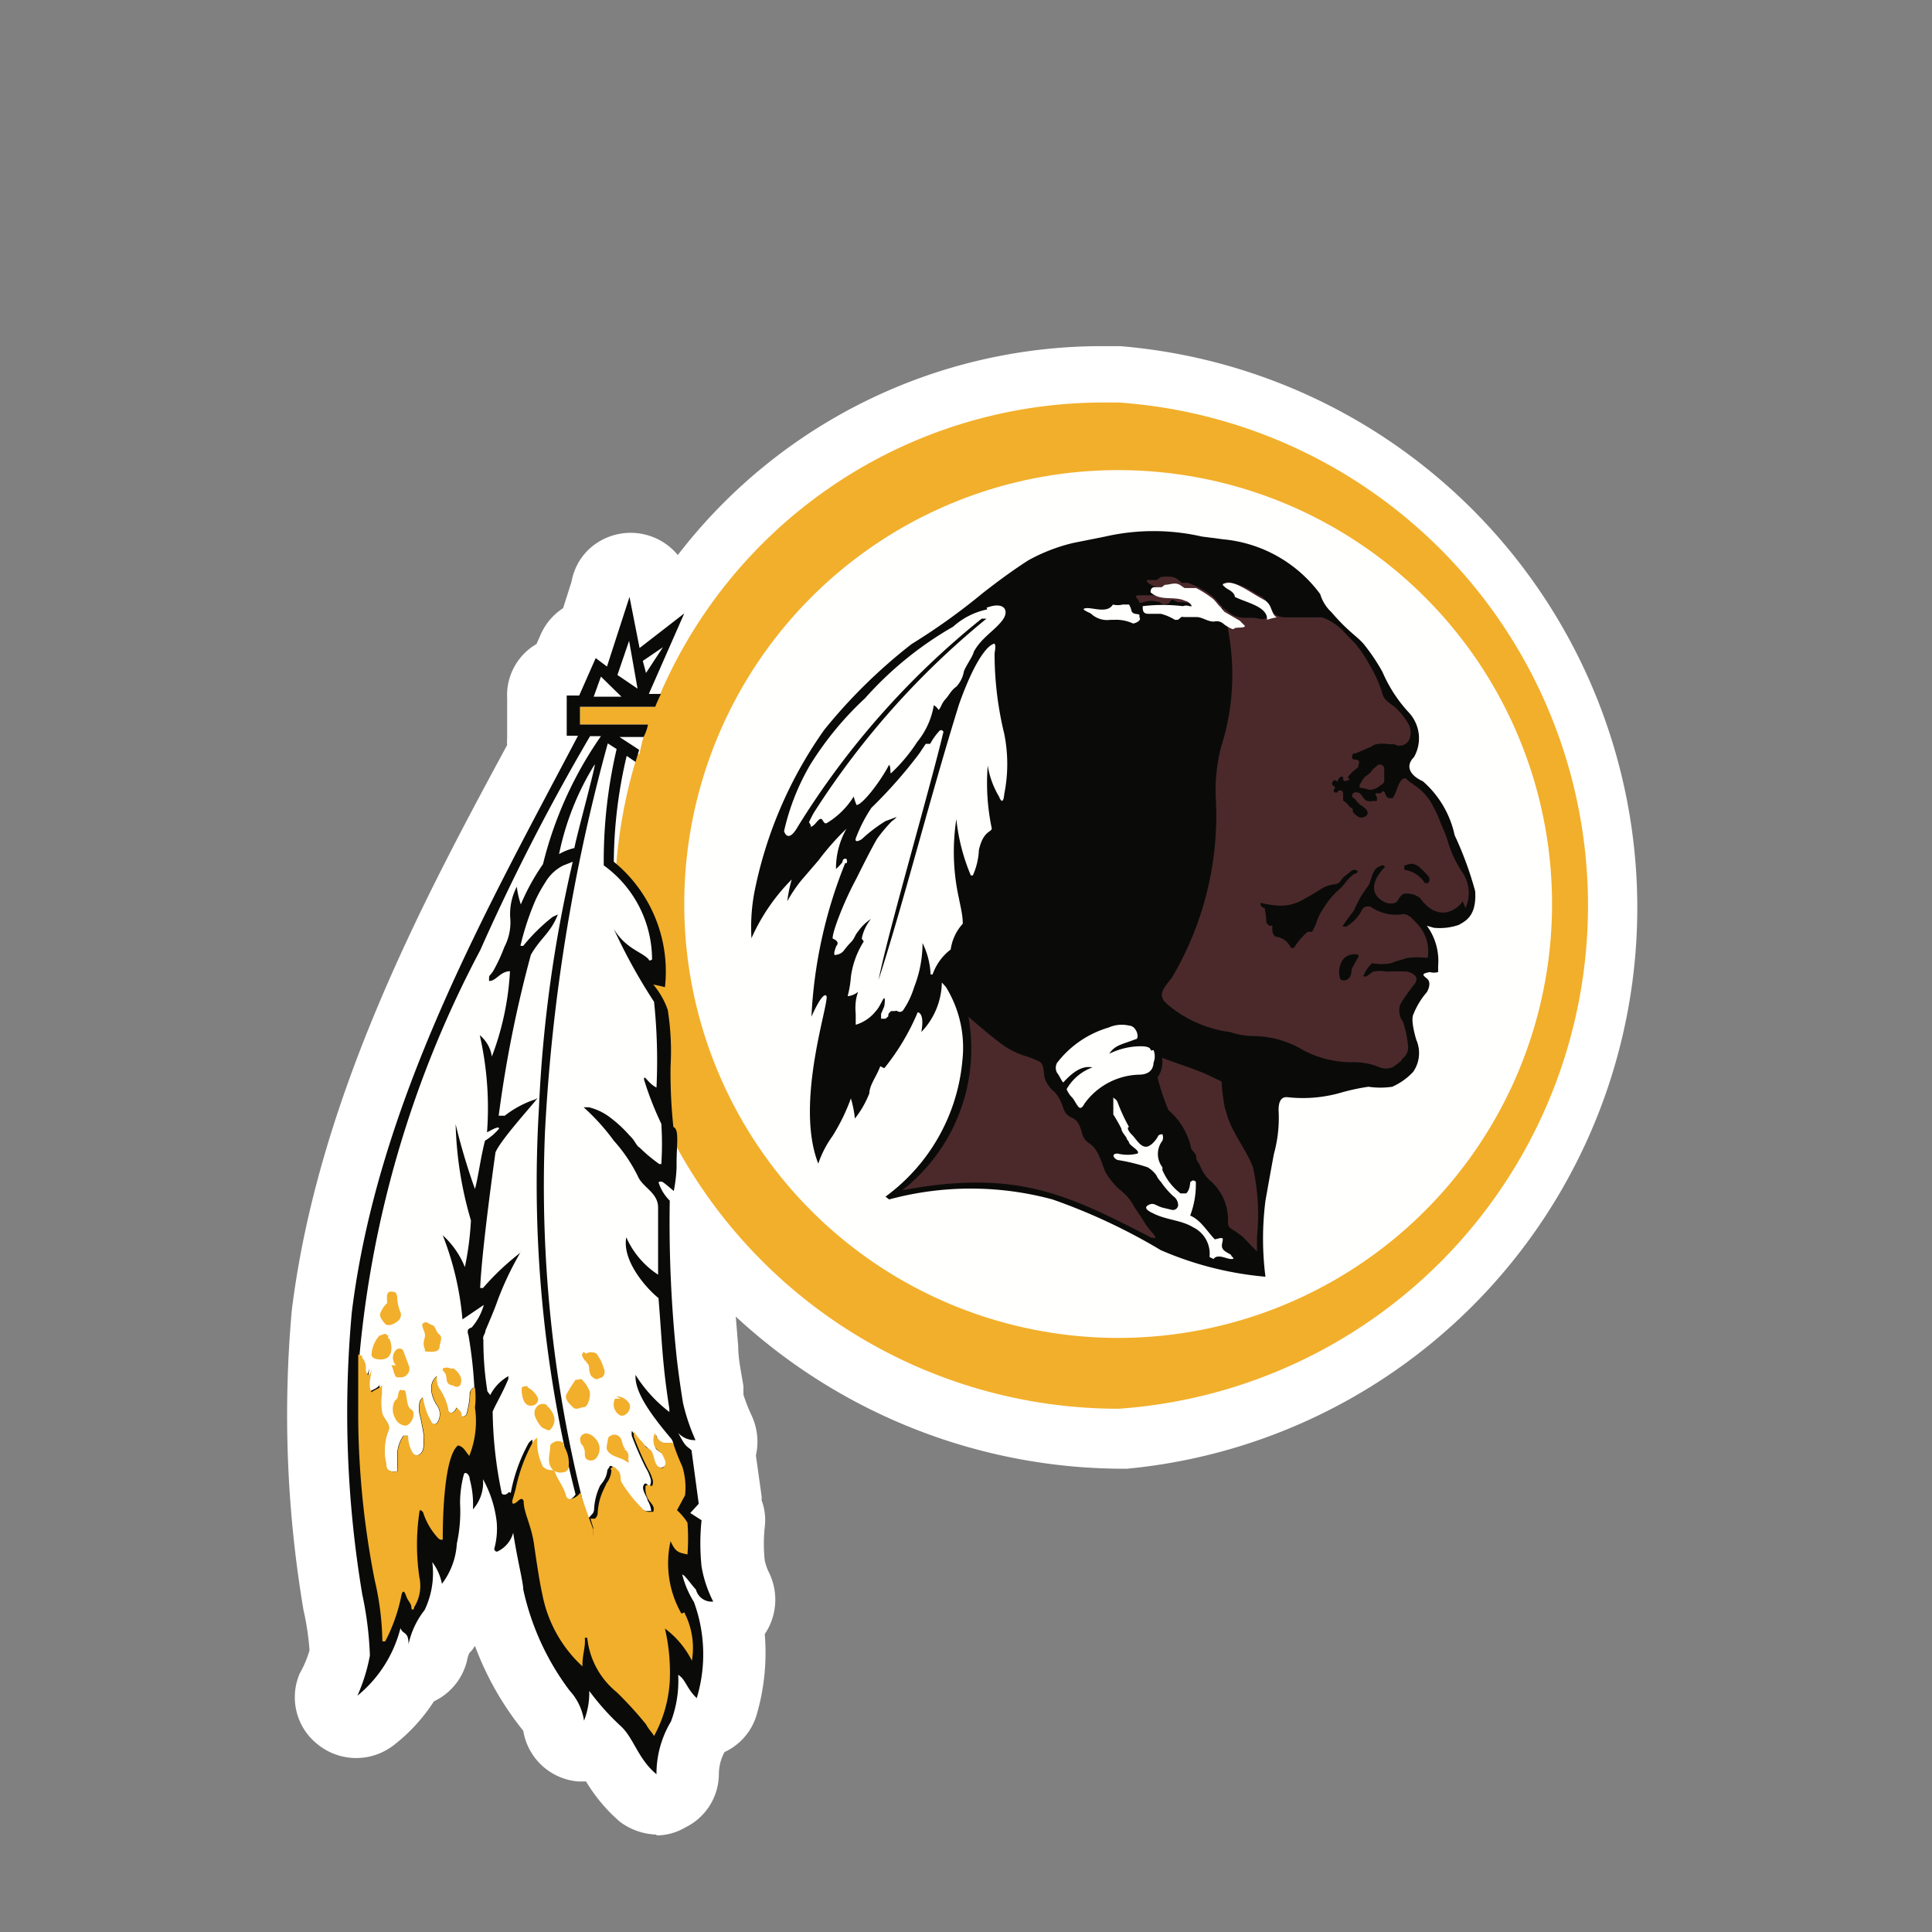<svg id="Layer_1" data-name="Layer 1" xmlns="http://www.w3.org/2000/svg" viewBox="0 0 48 48"><rect x="0" y="0" width="48" height="48" fill="#808080" stroke="none"/><defs><style>.cls-1{fill:#fff;}.cls-2{fill:#f2af2b;}.cls-3{fill:#fffffe;}.cls-4{fill:#0a0b09;}.cls-5{fill:#4b292b;}</style></defs><title>washington_redskins</title><path class="cls-1" d="M16.32,45.58h0a1.6,1.6,0,0,1-.92-.32,4.14,4.14,0,0,1-.84-1h-.2A1.51,1.51,0,0,1,13,43a7.52,7.52,0,0,1-1.2-2.11.86.86,0,0,1-.14.18.8.8,0,0,0-.06.2,1.51,1.51,0,0,1-.82,1,4.37,4.37,0,0,1-1,1.09,1.52,1.52,0,0,1-1.86,0,1.49,1.49,0,0,1-.47-1.79A2.55,2.55,0,0,0,7.69,41,6.68,6.68,0,0,0,7.54,40a29.11,29.11,0,0,1-.29-7.45c.66-5.34,3.34-10.31,5.29-13.93l.06-.11a.81.81,0,0,1,0-.16v-1A1.47,1.47,0,0,1,13.33,16l.11-.25a1.49,1.49,0,0,1,.55-.64l.21-.66a1.46,1.46,0,0,1,.46-.83,1.52,1.52,0,0,1,2.18.17A13.28,13.28,0,0,1,27.37,8.6h.46A14,14,0,0,1,28,36.49a14.19,14.19,0,0,1-9.72-3.78l.06.73c0,.35.09.72.13,1l0,.21a4.26,4.26,0,0,0,.2.51,1.54,1.54,0,0,1,.11,1l.14,1a.41.41,0,0,1,0,.11,1.4,1.4,0,0,1,.08.67,3.84,3.84,0,0,0,0,.83,1.34,1.34,0,0,0,.12.33A1.53,1.53,0,0,1,19,40.6a5.5,5.5,0,0,1-.2,2,1.48,1.48,0,0,1-.8.93,1.17,1.17,0,0,0-.14.54,1.48,1.48,0,0,1-.83,1.33,1.41,1.41,0,0,1-.73.2Z"/><g id="Team-icons_washington_redskins" data-name="Team-icons washington redskins"><g id="washington_redskins" data-name="washington redskins"><path id="Fill-4" class="cls-2" d="M27.45,10a12,12,0,0,0-11.18,7.56H14.41V18H16.1A12.52,12.52,0,0,0,27.79,35a12.53,12.53,0,0,0,0-25Z"/><polyline id="Fill-5" class="cls-3" points="15.39 18.28 15.88 18.75 15.99 18.28 15.39 18.28"/><path id="Fill-6" class="cls-3" d="M27.79,33.24A10.78,10.78,0,1,0,17,22.46,10.78,10.78,0,0,0,27.79,33.24h0"/><path id="Fill-7" class="cls-4" d="M21,21.44a11.69,11.69,0,0,0-.84,3.82s.27-.63.37-.52-.8,2.65-.2,4.17a2.58,2.58,0,0,1,.35-.68,4.81,4.81,0,0,0,.46-.94,2.77,2.77,0,0,1,.1.5,2.45,2.45,0,0,0,.36-.63c0-.2.18-.42.27-.67l.1.05a5.75,5.75,0,0,0,.83-1.39s.18,0,.09.49a1.82,1.82,0,0,0,.51-1.23l.1.11a2.87,2.87,0,0,1,.41,1.83A4.71,4.71,0,0,1,22,29.73l.09.07a7.77,7.77,0,0,1,4.06,0,14.66,14.66,0,0,1,2.69,1.26,8.36,8.36,0,0,0,2.6.66h0a7.47,7.47,0,0,1,0-1.89s.12-.68.21-1.16a3.38,3.38,0,0,0,.12-1c0-.05-.05-.44.22-.41a3.43,3.43,0,0,0,1.35-.12A5.18,5.18,0,0,1,34,27a2,2,0,0,0,.59,0,1.59,1.59,0,0,0,.52-.37.82.82,0,0,0,.08-.79s-.16-.5-.07-.65a1.87,1.87,0,0,1,.33-.54s.14-.23,0-.34-.1-.12.07-.16a.37.37,0,0,0,.21,0V24a1.48,1.48,0,0,0-.28-1l.17.05a1.45,1.45,0,0,0,.62-.07c.18-.1.45-.23.41-.84a8.57,8.57,0,0,0-.51-1.39,2.46,2.46,0,0,0-.79-1.34c-.31-.14-.45-.37-.22-.6A.94.94,0,0,0,35,17.7a3.52,3.52,0,0,1-.65-1,4.76,4.76,0,0,0-.47-.7c-.16-.19-.39-.31-.8-.79a1,1,0,0,1-.28-.45,3.38,3.38,0,0,0-2.4-1.36l-.54-.07a5.4,5.4,0,0,0-2.4,0l-.8.16a4.41,4.41,0,0,0-1.11.43c-.39.25-.77.53-1.14.82A15.64,15.64,0,0,1,22.65,16a13.25,13.25,0,0,0-2.17,2.13,10.51,10.51,0,0,0-1.73,4,4.66,4.66,0,0,0-.08,1.18,4.87,4.87,0,0,1,1-1.46,3.45,3.45,0,0,0-.11.54,3.64,3.64,0,0,1,.35-.52l.43-.5a6.41,6.41,0,0,1,.69-.78,2,2,0,0,0-.26,1,1.29,1.29,0,0,0,.16-.17s0-.11.1-.08a.11.11,0,0,1,0,.11"/><path id="Fill-8" class="cls-5" d="M36.41,22.56a.91.91,0,0,0-.08-.89A2.78,2.78,0,0,1,36,21a3.39,3.39,0,0,0-.2-.53,3,3,0,0,0-.27-.57c-.25-.37-.46-.4-.6-.56h-.06c-.15.1-.15.32-.27.49h-.09s-.06,0-.1-.12-.08,0-.12,0h-.08c-.08,0,0,.07,0,.11v.08h-.09a.33.33,0,0,1-.14,0c-.09,0-.14-.16-.21-.2a.2.2,0,0,0-.15,0s-.06.09,0,.12.1.12.17.17.18.11.19.2-.15.16-.24.1a.49.49,0,0,1-.13-.12v-.05c0-.05-.08-.06-.09-.09a.5.5,0,0,0-.15-.14h0v-.17s0-.1-.09-.08,0,.06-.1.05,0-.14,0-.13h0s-.13-.06-.07-.14.1,0,.12,0a.24.24,0,0,1,.06-.11.06.06,0,0,1,.08,0h0c0,.07,0,.12.11.08s0-.06,0-.07a.88.88,0,0,1,.26-.25h0c0-.06.06-.15,0-.18s-.17,0-.15-.1.07-.06.11-.08l.37-.16a.34.34,0,0,1,.12-.06.86.86,0,0,1,.32,0h.13A.27.27,0,0,0,35,18.4.45.45,0,0,0,35,18a1.72,1.72,0,0,0-.31-.4c-.14-.13-.32-.2-.35-.39a3.34,3.34,0,0,0-.33-.72,3.23,3.23,0,0,0-.33-.49l-.27-.28a1.36,1.36,0,0,0-.56-.38H32c-.08,0-.32,0-.38-.15a1,1,0,0,0-.26-.36l-.16-.08a1.66,1.66,0,0,0-.7-.29c-.09,0,0,.1,0,.11a.67.67,0,0,1,.22.19c.06.08.2.08.32.13l.3.17c.1,0,.23.22.13.29s-.21,0-.34,0h-.21a.63.63,0,0,1-.43-.17c-.16-.11-.25-.28-.4-.39a2.16,2.16,0,0,0-.58-.31h-.15s-.13-.13-.21-.14a.86.86,0,0,0-.32,0l-.09.07h-.25s0,.07.11.12a.83.83,0,0,0,.22.08,1,1,0,0,1,.62.1s.12.1.12.14a4.17,4.17,0,0,0-.71-.06H28.3c-.17,0,0,.1,0,.16s.13,0,.15,0a.55.55,0,0,1,.31,0c.1,0,0,0,.13.06A.21.21,0,0,0,29,15c.07,0,.08-.13.16-.09l.1.05c.44,0,.45.13.66.13h.17a.26.26,0,0,0,.29,0,6.06,6.06,0,0,1,.21,2.24,5.75,5.75,0,0,1-.25,1.22,4.33,4.33,0,0,0-.13,1.34,7.92,7.92,0,0,1-1.1,4.41c-.23.28-.35.43-.12.64a3,3,0,0,0,1.57.7,1.87,1.87,0,0,0,.62.1,2.45,2.45,0,0,1,1.18.34,2.58,2.58,0,0,0,1.28.31,1.67,1.67,0,0,1,.62.12.43.43,0,0,0,.35,0l.2-.15c0-.06.21-.14.17-.4a2.9,2.9,0,0,0-.12-.57.47.47,0,0,1-.07-.44,4.73,4.73,0,0,1,.32-.46c.16-.17.07-.29-.14-.35a4.34,4.34,0,0,0-.51,0,1,1,0,0,0-.35,0l-.16.12h-.08a.83.83,0,0,1,.22-.33,1.24,1.24,0,0,0,.47,0c.14-.06.29-.09.4-.13a2.18,2.18,0,0,1,.51,0,1,1,0,0,0-.29-.88c-.09-.09-.17-.2-.31-.21a1.11,1.11,0,0,1-.83-.19c-.12,0-.16,0-.22.12a1,1,0,0,1-.37.38h-.1c.09-.14.19-.27.29-.4A2.57,2.57,0,0,1,34,22c.07-.12.09-.4.26-.47s.09,0,.16,0c-.13.12-.49.55-.12.82.16.13.39.13.44,0a.41.41,0,0,1,.12-.14.53.53,0,0,1,.42.1,1,1,0,0,0,.32.3.56.56,0,0,0,.31.06.64.64,0,0,0,.43-.28"/><path id="Fill-9" class="cls-5" d="M33.74,19.57a.86.86,0,0,1,.27.05.35.35,0,0,0,.26-.09s.12-.07.12-.11v-.35a.12.12,0,0,0-.15-.07l-.14.12c-.07.13-.18.15-.23.23l-.09.15v.07"/><path id="Fill-10" class="cls-4" d="M34.92,21.5c.22-.1.32,0,.56.26a.13.13,0,0,1,0,.18H35.4a.72.72,0,0,0-.51-.33V21.5"/><path id="Fill-11" class="cls-4" d="M33.77,23.74l-.16.28c-.06.1,0,.22-.13.31a.15.15,0,0,1-.18,0,.54.54,0,0,1,.09-.52.39.39,0,0,1,.36-.09v.05h0"/><path id="Fill-12" class="cls-4" d="M31.42,22.56a.11.11,0,0,1-.1-.13v0h0a2.34,2.34,0,0,0,.45.07,1.11,1.11,0,0,0,.51-.1,6.05,6.05,0,0,0,.55-.32.89.89,0,0,1,.31-.11c.17,0,.16-.13.28-.21s.17-.18.27-.14,0,.08-.06.1a1.2,1.2,0,0,0-.22.23.86.86,0,0,1-.13.14,2,2,0,0,0-.4.48,1.27,1.27,0,0,0-.18.37,2,2,0,0,1-.1.21h-.11a1.64,1.64,0,0,0-.34.4h-.08a.46.46,0,0,0-.39-.28.26.26,0,0,1-.07-.15V23h-.08l-.07-.08a1.74,1.74,0,0,0-.05-.39h0"/><path id="Fill-13" class="cls-3" d="M28.59,26.1c0-.12-.24-.11-.39-.1a1.8,1.8,0,0,0-.64.18c.14-.22.32-.23.65-.36.08,0,.06-.16,0-.24a.2.2,0,0,0-.16-.1.81.81,0,0,0-.51.05,2.5,2.5,0,0,0-1.28.88.26.26,0,0,0,0,.24c.06.07.14.26.16.24.2-.22.45-.43.72-.37a1.21,1.21,0,0,0-.64.54.62.62,0,0,0,.12.19c.07.06.14.24.2.27s.11-.08.13-.11a1.73,1.73,0,0,1,1.34-.71c.23,0,.36-.1.37-.3a.42.42,0,0,0,0-.31"/><path id="Fill-14" class="cls-3" d="M27.66,27.29v.4a4,4,0,0,1,.2.35c0,.09.14.21.14.27a.21.21,0,0,1,.06.1c.07.09.27.19.2.25a1,1,0,0,1-.49,0c-.19,0-.08.14,0,.16a4.7,4.7,0,0,1,.74.18.7.7,0,0,1,.22.2.57.57,0,0,0,.11.16,2.11,2.11,0,0,0,.31.36.27.27,0,0,1,.12.23.13.13,0,0,1-.15.11h0L28.87,30c-.18-.06-.21-.13-.34-.06s0,.15.11.2c.32.17.71.17,1,.35a.73.73,0,0,1,.41.74l.1.05c.1-.14.32,0,.44,0s0-.06,0-.09-.16-.08-.21-.16,0-.17,0-.24-.15,0-.2,0c-.21-.22-.34-.47-.61-.59a2.18,2.18,0,0,0,.14-.84c-.08-.07-.11,0-.13,0s0,.19-.11.29h-.14a1.43,1.43,0,0,1-.45-.58V29a.54.54,0,0,1,0-.66.22.22,0,0,0,0-.16s-.09,0-.11.05-.17.27-.31.26-.23-.19-.34-.3S28,28,28.05,28a4.51,4.51,0,0,1-.29-.63.2.2,0,0,0-.12-.1"/><path id="Fill-15" class="cls-5" d="M28.63,30.74c.17.08,0-.11,0-.11a2,2,0,0,1-.24-.33l-.2-.3a1.33,1.33,0,0,0-.39-.46,1.86,1.86,0,0,1-.33-.41c-.1-.2-.16-.56-.4-.72s-.14-.28-.3-.53c-.06-.1-.19-.11-.28-.21s-.09-.32-.29-.54a.75.75,0,0,1-.21-.26c-.1-.18,0-.43-.2-.51a2.35,2.35,0,0,0-.37-.14,2,2,0,0,1-.56-.3c-.15-.11-.47-.37-.8-.66a4.46,4.46,0,0,1-1.64,4.31c2.89-.54,4.15.14,6.21,1.19"/><path id="Fill-16" class="cls-5" d="M29.72,28.73c0,.13.05.11.12.29a1.07,1.07,0,0,0,.19.28,1.29,1.29,0,0,1,.48,1c0,.19,0,.18.21.31l.16.12s.31.33.35.36v-.37a5.5,5.5,0,0,0-.1-1.72c-.15-.4-.5-.84-.63-1.25l-.07-.23a4.62,4.62,0,0,1-.08-.65l-.42-.2c-.34-.14-.72-.26-1.06-.39a.66.66,0,0,1-.11.49,5.5,5.5,0,0,0,.27.81,1.74,1.74,0,0,1,.55.88c0,.12.13.18.14.27"/><path id="Fill-17" class="cls-3" d="M24.53,15.14a1.81,1.81,0,0,0-.85.43,8.73,8.73,0,0,0-2.19,1.78A8,8,0,0,0,20.13,19a5.74,5.74,0,0,0-.65,1.65s.09.33.34-.11a20.33,20.33,0,0,1,4.57-5.17h.12a20.31,20.31,0,0,0-4.27,4.79c-.06.09-.13.25-.14.26s.11.15,0,.13c.13,0,.19-.16.27-.2s.08.14.17.1a2,2,0,0,0,.67-.66,1.72,1.72,0,0,0,.07.21c.14,0,.58-.56.81-1,.06.08,0,.27.07.19a4.17,4.17,0,0,0,.63-.76,1.93,1.93,0,0,0,.41-.91.34.34,0,0,1,.12.12c.07-.08.07-.16.17-.27s.14-.22.27-.31a.75.75,0,0,0,.18-.34c0-.1.24-.42.25-.52.18-.34.49-.51.7-.77s.06-.5-.38-.33"/><path id="Fill-18" class="cls-3" d="M22.28,25.11a.11.11,0,0,0,.15,0l0,0a2.07,2.07,0,0,0,.28-.58,3,3,0,0,0,.21-1.1,1.92,1.92,0,0,1,.2.78h.05a1.33,1.33,0,0,1,.45-.62,1.19,1.19,0,0,1,.3-.64c0-.22-.06-.44-.1-.65a5.33,5.33,0,0,1-.06-1.95,4.9,4.9,0,0,0,.36,1.4h.05a1.71,1.71,0,0,0,.15-.63c.11-.49.32-.44.32-.54a5.45,5.45,0,0,1-.1-1.56,2.17,2.17,0,0,0,.28.77c.11.27.13-.06.13-.06a3.79,3.79,0,0,0,0-1.5,8.42,8.42,0,0,1-.24-2c.06-.33-.05-.22-.05-.22s-.33.08-.83,1.48c-.73,2.34-1.35,4.83-2,6.85.2-1.06,1.29-4.8,1.61-6.16,0,0-.05-.09-.12,0a1.61,1.61,0,0,0-.21.3H23l-.16.24a11.73,11.73,0,0,1-1.19,1.35,3.68,3.68,0,0,0-.37.71c-.06.13,0,.15.13.07A3.68,3.68,0,0,1,22,20.4s.28-.1.28-.11a.43.43,0,0,1-.12.11,3.91,3.91,0,0,0-.37.44c-.15.26-.31.58-.52,1a8.21,8.21,0,0,0-.47,1.05c-.14.39-.11.43-.11.43.2.08.09.18.09.18s-.12.28,0,.22a.27.27,0,0,0,.19-.11,2,2,0,0,1,.19-.22c.09-.11.07-.14.16-.25a1.18,1.18,0,0,1,.32-.31,1.11,1.11,0,0,0-.23.49l.05.07h0a2.18,2.18,0,0,0-.32.88,2.67,2.67,0,0,1-.08.48.47.47,0,0,0,.26-.11,1.1,1.1,0,0,0-.06.26,1.41,1.41,0,0,0,0,.29v.27a1,1,0,0,0,.5-.34c.1-.1.18-.33.21-.32s0,.2,0,.2l-.08.19v.12H22l.07-.06V25.2a.27.27,0,0,1,.07-.08h.08"/><path id="Fill-19" class="cls-4" d="M14.77,19a6.79,6.79,0,0,0-.88,2.22,1.37,1.37,0,0,1,.38-.15C14.33,20.74,14.84,18.89,14.77,19Zm2.47,20.8a3.76,3.76,0,0,1,.07,2.39c-.26-.25-.27-.46-.46-.58a2.88,2.88,0,0,1-.18,1.16,2.53,2.53,0,0,0-.36,1.31c-.45-.37-.56-.88-.87-1.18a6.13,6.13,0,0,1-.8-.89,1.9,1.9,0,0,1-.13.74,1.42,1.42,0,0,0-.36-.75A6.46,6.46,0,0,1,13,39.49c0-.18-.14-.7-.25-1.41a.72.72,0,0,1-.4.47.07.07,0,0,1-.07-.07,1.89,1.89,0,0,0,.06-.67A2.87,2.87,0,0,0,12,36.75h0a1,1,0,0,1-.25.75,2.37,2.37,0,0,0-.08-.75c0-.12-.13-.22-.15-.1a2.74,2.74,0,0,0-.09.7,3.72,3.72,0,0,1-.08,1,1.83,1.83,0,0,1-.37,1,1.32,1.32,0,0,0-.24-.54A2.12,2.12,0,0,1,10.55,40a2.08,2.08,0,0,0-.4.85c0-.33-.14-.23-.2-.4a3.18,3.18,0,0,1-1.07,1.68,4.45,4.45,0,0,0,.31-1A8.66,8.66,0,0,0,9,39.61a27.36,27.36,0,0,1-.26-7c.64-5.22,3.34-10,5.62-14.33h-.28v-1h.31l.41-.93.28.21.56-1.73.25,1.27L17,15.24l-.88,2h.3c-.05.11-.1.21-.14.32H14.41V18H16.1a1.15,1.15,0,0,1-.11.31h-.6l.49.32-.09.3-.22-.15a11.61,11.61,0,0,0-.32,2.63,3.52,3.52,0,0,1,1.27,3.12s.05,0-.29-.07a2,2,0,0,1,.36.63,6.54,6.54,0,0,1,.07,1.4A12.72,12.72,0,0,0,16.73,28c.16.06.07.46.08,1a3.81,3.81,0,0,1-.07.59c-.31-.26-.29-.25-.38-.22a1.1,1.1,0,0,0,.28.46,31.87,31.87,0,0,0,.16,3.78c.05.5.14,1.07.17,1.25a5,5,0,0,0,.31.92.55.55,0,0,1-.43-.18c.2.38.2.31.33.43l.18,1.33-.21.23.28.18a5.53,5.53,0,0,0,0,1.15,3,3,0,0,0,.29.87.4.4,0,0,1-.43-.3c-.11-.11-.28-.37-.34-.37A2.41,2.41,0,0,0,17.24,39.8Z"/><path id="Fill-20" class="cls-3" d="M11.79,34.58a10.89,10.89,0,0,0-.15-1.4c-.05-.15,0-.17.08-.2a1.45,1.45,0,0,0,.3-.56l-.53.36A7.49,7.49,0,0,0,11,30.69a2.17,2.17,0,0,1,.55.79,7.51,7.51,0,0,0,.15-1.16,9.24,9.24,0,0,1-.38-2.39,15.6,15.6,0,0,0,.48,1.61c.08-.28.14-.78.25-1.2a1.43,1.43,0,0,0,.35-.3c0-.09-.26.08-.3.09a8.13,8.13,0,0,0-.18-2.41h0a.84.84,0,0,1,.3.53,7,7,0,0,0,.45-2.12c-.24,0-.36.26-.52.24,0-.17,0-.09.1-.24a4.11,4.11,0,0,0,.28-.6,1.33,1.33,0,0,0,.15-.68,1.46,1.46,0,0,1,.16-.82,2.16,2.16,0,0,0,.1.44,5.4,5.4,0,0,1,.55-1,9.54,9.54,0,0,1,1.44-3.18h-.27a53.35,53.35,0,0,0-2.73,5.32,26.63,26.63,0,0,0-3,10.08c0,.12,0,0,.07.14s0,.2.06.3.1-.06.11-.13c0,.2-.1.39,0,.59.08-.07.19-.08.26-.18v.23a1.4,1.4,0,0,0,.05.41c0,.18.23.31.17.48a1.35,1.35,0,0,0-.06.84c0,.06,0,.15.11.18a.25.25,0,0,0,.17,0,.14.14,0,0,0,0-.09V36.1a.86.86,0,0,1,.15-.43h.11a.79.79,0,0,0,.13.45.13.13,0,0,0,.18,0c.12-.11.07-.29.09-.43a6,6,0,0,0-.12-.61c0-.24,0-.27.09-.36a1.59,1.59,0,0,0,.23.64.09.09,0,0,0,.12,0,.37.37,0,0,0,0-.45c-.13-.2-.23-.53,0-.72a.45.45,0,0,0,.05.3,1.36,1.36,0,0,1,.23.54c0,.08.11.11.18,0s0-.06,0-.07.16.11.15.2.1,0,.12,0a2.1,2.1,0,0,0,.09-.5.18.18,0,0,1,.11-.19"/><path id="Fill-21" class="cls-3" d="M16.43,35.82c.07.07.25,0,.3.06a.29.29,0,0,0-.05-.13c-.47-.56-.92-1.15-.89-1.59a3.51,3.51,0,0,0,.84.92V35c-.18-1.15-.18-1.66-.27-2.75-.29-.23-.91-.92-.8-1.51a2.15,2.15,0,0,0,.69.86l.1.07V30c0-.35-.34-.48-.48-.73a3.87,3.87,0,0,0-.62-.93,5.36,5.36,0,0,0-.75-.83h.13a1.42,1.42,0,0,1,.55.27,3.12,3.12,0,0,1,.46.43c.15.14.16.25.25.3a3.8,3.8,0,0,0,.49.41h.05a7.53,7.53,0,0,0,0-1A8,8,0,0,1,16,26.82c0-.15.09.09.31.2a14,14,0,0,0-.06-2.13,13.86,13.86,0,0,1-1-1.81c.3.5.71.57.87.76,0,0,0,.05.08,0A2.89,2.89,0,0,0,15,21.5a12.25,12.25,0,0,1,.32-2.89l-.22-.14a45.08,45.08,0,0,0-1.56,9.65,32.25,32.25,0,0,0,.94,9.18,1.33,1.33,0,0,0,.1.34c0,.12.06.07.11,0a.19.19,0,0,0,.07-.14,1.51,1.51,0,0,1,.15-.59l.06-.08a.59.59,0,0,0,.12-.31l.05-.07c0-.07.13,0,.17.07s0,.21.09.3a3.38,3.38,0,0,0,.5.63.24.24,0,0,0,.22.09h.06a.62.62,0,0,0-.09-.26c0-.08-.16-.26-.1-.38s.12.06.16,0a.23.23,0,0,0,0-.2.88.88,0,0,0-.1-.22,8.08,8.08,0,0,1-.35-.8.29.29,0,0,1,0-.13,1.71,1.71,0,0,0,.21.26.08.08,0,0,0,.05.07.66.66,0,0,1,.23.21c0,.09.06.4.25.37a.14.14,0,0,0,.12-.14h0a.81.81,0,0,0-.1-.21A.75.75,0,0,1,16.3,36a.43.43,0,0,1,0-.35.36.36,0,0,0,.16.22"/><path id="Fill-22" class="cls-3" d="M12.69,37.09a4.11,4.11,0,0,1,.44-1.23.28.28,0,0,1,.1-.09,1.37,1.37,0,0,0,.14.72c.07.1.18.08.28.08.07.24.24.41.3.66a.1.1,0,0,0,.12.06.38.38,0,0,0,.23-.16h0a31.34,31.34,0,0,1-.91-9.6,33.26,33.26,0,0,1,.84-6.12L14,21.5a1.07,1.07,0,0,0-.45.42,3.62,3.62,0,0,0-.24.43,6.74,6.74,0,0,0-.38,1.15H13a4.52,4.52,0,0,1,.73-.72l.13-.06c-.18.46-.42.57-.67,1a30.12,30.12,0,0,0-.8,4h.15a2.48,2.48,0,0,1,.77-.41c.25-.21-.84.94-1,1.32-.14,1-.35,2.63-.38,3.37H12a6.32,6.32,0,0,1,.92-.87L13,31a7.7,7.7,0,0,0-.63,1.29c-.09.26-.21.53-.31.77,0,.08-.08.14-.05.23a7.8,7.8,0,0,0,.1,1.28l.07.09a1.13,1.13,0,0,1,.45-.47v.07c-.14.34-.32.64-.39.81a10.38,10.38,0,0,0,.22,2c0,.09.13.08.18,0h0"/><path id="Fill-23" class="cls-2" d="M16.93,40.09a2.52,2.52,0,0,1-.27-1.8c.13.29.21.28.42.33a5.21,5.21,0,0,0,0-.79,1.53,1.53,0,0,0-.26-.31l.2-.37a1.75,1.75,0,0,0-.07-.72,4.87,4.87,0,0,1-.21-.53c0-.12-.24,0-.31-.08a.36.36,0,0,1-.16-.22.43.43,0,0,0,0,.35.75.75,0,0,0,.16.15.81.81,0,0,1,.1.21.14.14,0,0,1-.07.16h0c-.19,0-.19-.23-.25-.37s-.15-.1-.2-.2,0,0-.05-.07a1.71,1.71,0,0,1-.21-.26.29.29,0,0,0,0,.13,8.08,8.08,0,0,0,.35.8.88.88,0,0,1,.1.22.23.23,0,0,1,0,.2s-.14-.05-.16,0a.52.52,0,0,0,.1.38c.1.12.12.16.09.26h-.06a.24.24,0,0,1-.22-.09,3.38,3.38,0,0,1-.5-.63c-.06-.09,0-.21-.09-.3s-.11-.13-.17-.07,0,0,0,.07a.59.59,0,0,1-.12.31L15,37a1.51,1.51,0,0,0-.15.59.19.19,0,0,1-.07.14h-.11l.07.23h0a1.46,1.46,0,0,1,0,.2h0v.17h0v.13l0-.12V38c-.11-.29-.22-.6-.32-.92h0a.38.38,0,0,1-.23.16.1.1,0,0,1-.12-.06c-.06-.25-.23-.42-.3-.66a.32.32,0,0,1-.28-.08,1.37,1.37,0,0,1-.14-.72.28.28,0,0,0-.1.09A4.11,4.11,0,0,0,12.81,37l-.06.21c-.06.17,0,.19.12.08s.13,0,.14,0c0,.3.19.59.26,1.09s.15,1,.2,1.21a3.27,3.27,0,0,0,1,1.81c0-.33.08-.46.06-.71h.06a2,2,0,0,0,.73,1.35,9.23,9.23,0,0,1,.73.8c.07.13.14.19.2.29a3.23,3.23,0,0,0,.39-1.36,4.81,4.81,0,0,0-.12-1.31,2.26,2.26,0,0,1,.67.8A1.91,1.91,0,0,0,17,40.06"/><path id="Fill-24" class="cls-2" d="M9,33.69c0,.12,0,0,.06.14s0,.2.06.3.1-.06.11-.13c0,.2-.1.39,0,.59.08-.07.19-.08.26-.18v.23a1.41,1.41,0,0,0,0,.41c0,.18.23.31.17.48a1.35,1.35,0,0,0-.06.84c0,.06,0,.15.11.18a.25.25,0,0,0,.17,0,.14.14,0,0,0,0-.09V36.1a.86.86,0,0,1,.15-.43h.11a.79.79,0,0,0,.13.45.13.13,0,0,0,.18,0c.12-.11.07-.29.09-.43a6,6,0,0,0-.12-.61c0-.24,0-.27.09-.36a1.59,1.59,0,0,0,.23.64.09.09,0,0,0,.12,0,.38.38,0,0,0,0-.45c-.13-.2-.23-.53,0-.72a.45.45,0,0,0,.05.3,1.36,1.36,0,0,1,.23.54c0,.08.11.11.18,0s0-.06,0-.07.16.11.15.2.1,0,.12,0a2.1,2.1,0,0,0,.09-.5c0-.15.07-.17.12-.19a2.09,2.09,0,0,1,0,.5,2.33,2.33,0,0,1-.14,1.2c-.11-.12-.13-.22-.28-.26C11,36.21,11,38,11,38.23c0,.06-.1,0-.1,0a1.7,1.7,0,0,1-.39-.66s-.09-.11-.09,0a5.5,5.5,0,0,0,0,1.62,1,1,0,0,1-.13.74c0,.07-.07.09-.07,0s-.09-.16-.13-.28-.09-.16-.12,0a4.23,4.23,0,0,1-.4,1.13H9.5a7.11,7.11,0,0,0-.19-1.52,21.54,21.54,0,0,1-.41-4V33.65h0"/><polyline id="Fill-25" class="cls-3" points="15.97 16.42 16.05 16.72 16.47 16.08 15.97 16.42"/><polyline id="Fill-26" class="cls-3" points="14.75 17.31 14.93 16.81 15.44 17.31 14.75 17.31"/><polyline id="Fill-27" class="cls-3" points="15.34 16.77 15.63 15.92 15.84 17.11 15.34 16.77"/><path id="Fill-28" class="cls-3" d="M28.31,15.29c0-.06-.17,0-.2-.12a.47.47,0,0,0-.06-.15h-.16a.49.49,0,0,1-.24,0c-.14.23-.5.07-.67.09s.1.11.13.14a.58.58,0,0,0,.47.15h.09a1,1,0,0,1,.48.09c.05,0,.22-.07.16-.15"/><path id="Fill-29" class="cls-3" d="M30.8,15.42l-.38-.22-.09-.11c-.09-.08-.13-.17-.23-.24a3,3,0,0,0-.38-.24h-.29l-.12-.08c-.12-.07-.25,0-.37,0l-.08.06h-.19a.09.09,0,0,0-.08.08.08.08,0,0,0,0,.05.56.56,0,0,0,.2.11c.22.06.45,0,.66.1a.23.23,0,0,1,.16.13h-.06a.22.22,0,0,0-.16,0,4.18,4.18,0,0,0-1,0c0,.09,0,.18.12.19h.33a1.19,1.19,0,0,1,.35.15h.06c.05,0,.09-.1.15-.07h.32c.16,0,.3.13.46.11a.25.25,0,0,1,.23.07s.22.16.25.11.26,0,.27-.07"/><path id="Fill-30" class="cls-3" d="M31.72,15.34c-.1-.06-.12-.19-.17-.29a.37.37,0,0,0-.17-.16c-.3-.16-.65-.43-.87-.41s-.1.08-.06.12.22.1.23.23c.3.15.82.24.8.57a1.05,1.05,0,0,1,.24-.06"/><path id="Fill-31" class="cls-2" d="M10.55,33.57s.09,0,0,0a.71.71,0,0,0,.29,0,.14.14,0,0,0,.08-.09c0-.11.09-.25,0-.32s-.09-.18-.16-.23a.8.8,0,0,1-.16-.08s-.11,0-.11.07.07.17.07.26-.08.17,0,.35"/><path id="Fill-32" class="cls-2" d="M9.62,32.4c0-.15-.06-.36.17-.3.07,0,.08.12.08.17a1.12,1.12,0,0,0,.09.36.22.22,0,0,1-.05.17c-.05.05-.26.2-.36.07s-.14-.19-.08-.29a.66.66,0,0,1,.14-.2"/><path id="Fill-33" class="cls-2" d="M9.84,33.92a.27.27,0,0,1,0-.38h0a.12.12,0,0,1,.17,0h0s.11.28.16.43a.22.22,0,0,1-.19.25h-.1c-.1,0-.09-.21-.16-.3"/><path id="Fill-34" class="cls-2" d="M10,34.52c-.05,0-.06,0-.09.06s0,.15-.1.22a.45.45,0,0,0,0,.42.32.32,0,0,0,.25.2c.17,0,.29-.33.16-.4s-.1-.34-.16-.48H9.92"/><path id="Fill-35" class="cls-2" d="M11,34.21V34a.21.21,0,0,1,.19,0l.08,0c.15.11.24.26.16.42a.12.12,0,0,1-.17,0h0s-.12,0-.15-.09,0-.19-.11-.28"/><path id="Fill-36" class="cls-2" d="M9.61,33.18c0-.09-.13,0-.18,0a.77.77,0,0,0-.2.48c0,.12.26.14.36.09.25-.12.08-.56.06-.5s0-.09,0-.08"/><path id="Fill-37" class="cls-2" d="M13.11,34.44c-.06,0-.15,0-.15.06s0,.47.27.42a.16.16,0,0,0,.14-.17h0a.55.55,0,0,0-.26-.28"/><path id="Fill-38" class="cls-2" d="M13.59,34.91a.2.2,0,0,0-.21,0,.24.24,0,0,0-.09.27.81.81,0,0,0,.17.28s.17.1.2.07a.35.35,0,0,0,.11-.32.53.53,0,0,0-.18-.28"/><path id="Fill-39" class="cls-2" d="M15.42,34.75c-.06,0-.12,0-.14,0a.31.31,0,0,0,.12.41h0c.14.07.33-.17.22-.31a.38.38,0,0,0-.31-.16"/><path id="Fill-40" class="cls-2" d="M14.49,35.93a.22.22,0,0,1-.07-.22.16.16,0,0,1,.19-.09.36.36,0,0,1,.19.13.36.36,0,0,1,0,.49h0a.18.18,0,0,1-.24,0c-.06-.09,0-.17-.06-.27h0"/><path id="Fill-41" class="cls-2" d="M15.54,36c-.1-.08-.06-.25-.17-.32a.17.17,0,0,0-.21,0c-.06,0-.06.13-.08.21a.29.29,0,0,0,0,.13c.09.17.29.17.45.27s.06,0,.08-.06A.2.2,0,0,0,15.5,36"/><path id="Fill-42" class="cls-2" d="M14,35.85a.22.22,0,0,0-.27,0,.11.11,0,0,0-.06.07c0,.17-.07.34,0,.5a.27.27,0,0,0,.31.16.15.15,0,0,0,.15-.17.09.09,0,0,0,0,0,.8.8,0,0,0-.13-.5"/><path id="Fill-43" class="cls-2" d="M14.54,33.85c0-.08-.11-.14-.07-.22s.06,0,.09,0a.27.27,0,0,1,.26,0,1.74,1.74,0,0,1,.11.18,1.8,1.8,0,0,1,.08.21.17.17,0,0,1-.07.21c-.07,0-.1.08-.2,0s-.07-.1-.09-.14,0-.17-.05-.21,0,0-.06-.09"/><path id="Fill-44" class="cls-2" d="M14.47,34.28a.11.11,0,0,0-.11,0H14.3c-.08.11-.15.23-.22.35s.06.24.15.33.19,0,.28,0,.17-.25.14-.39a.75.75,0,0,0-.18-.28"/></g></g></svg>